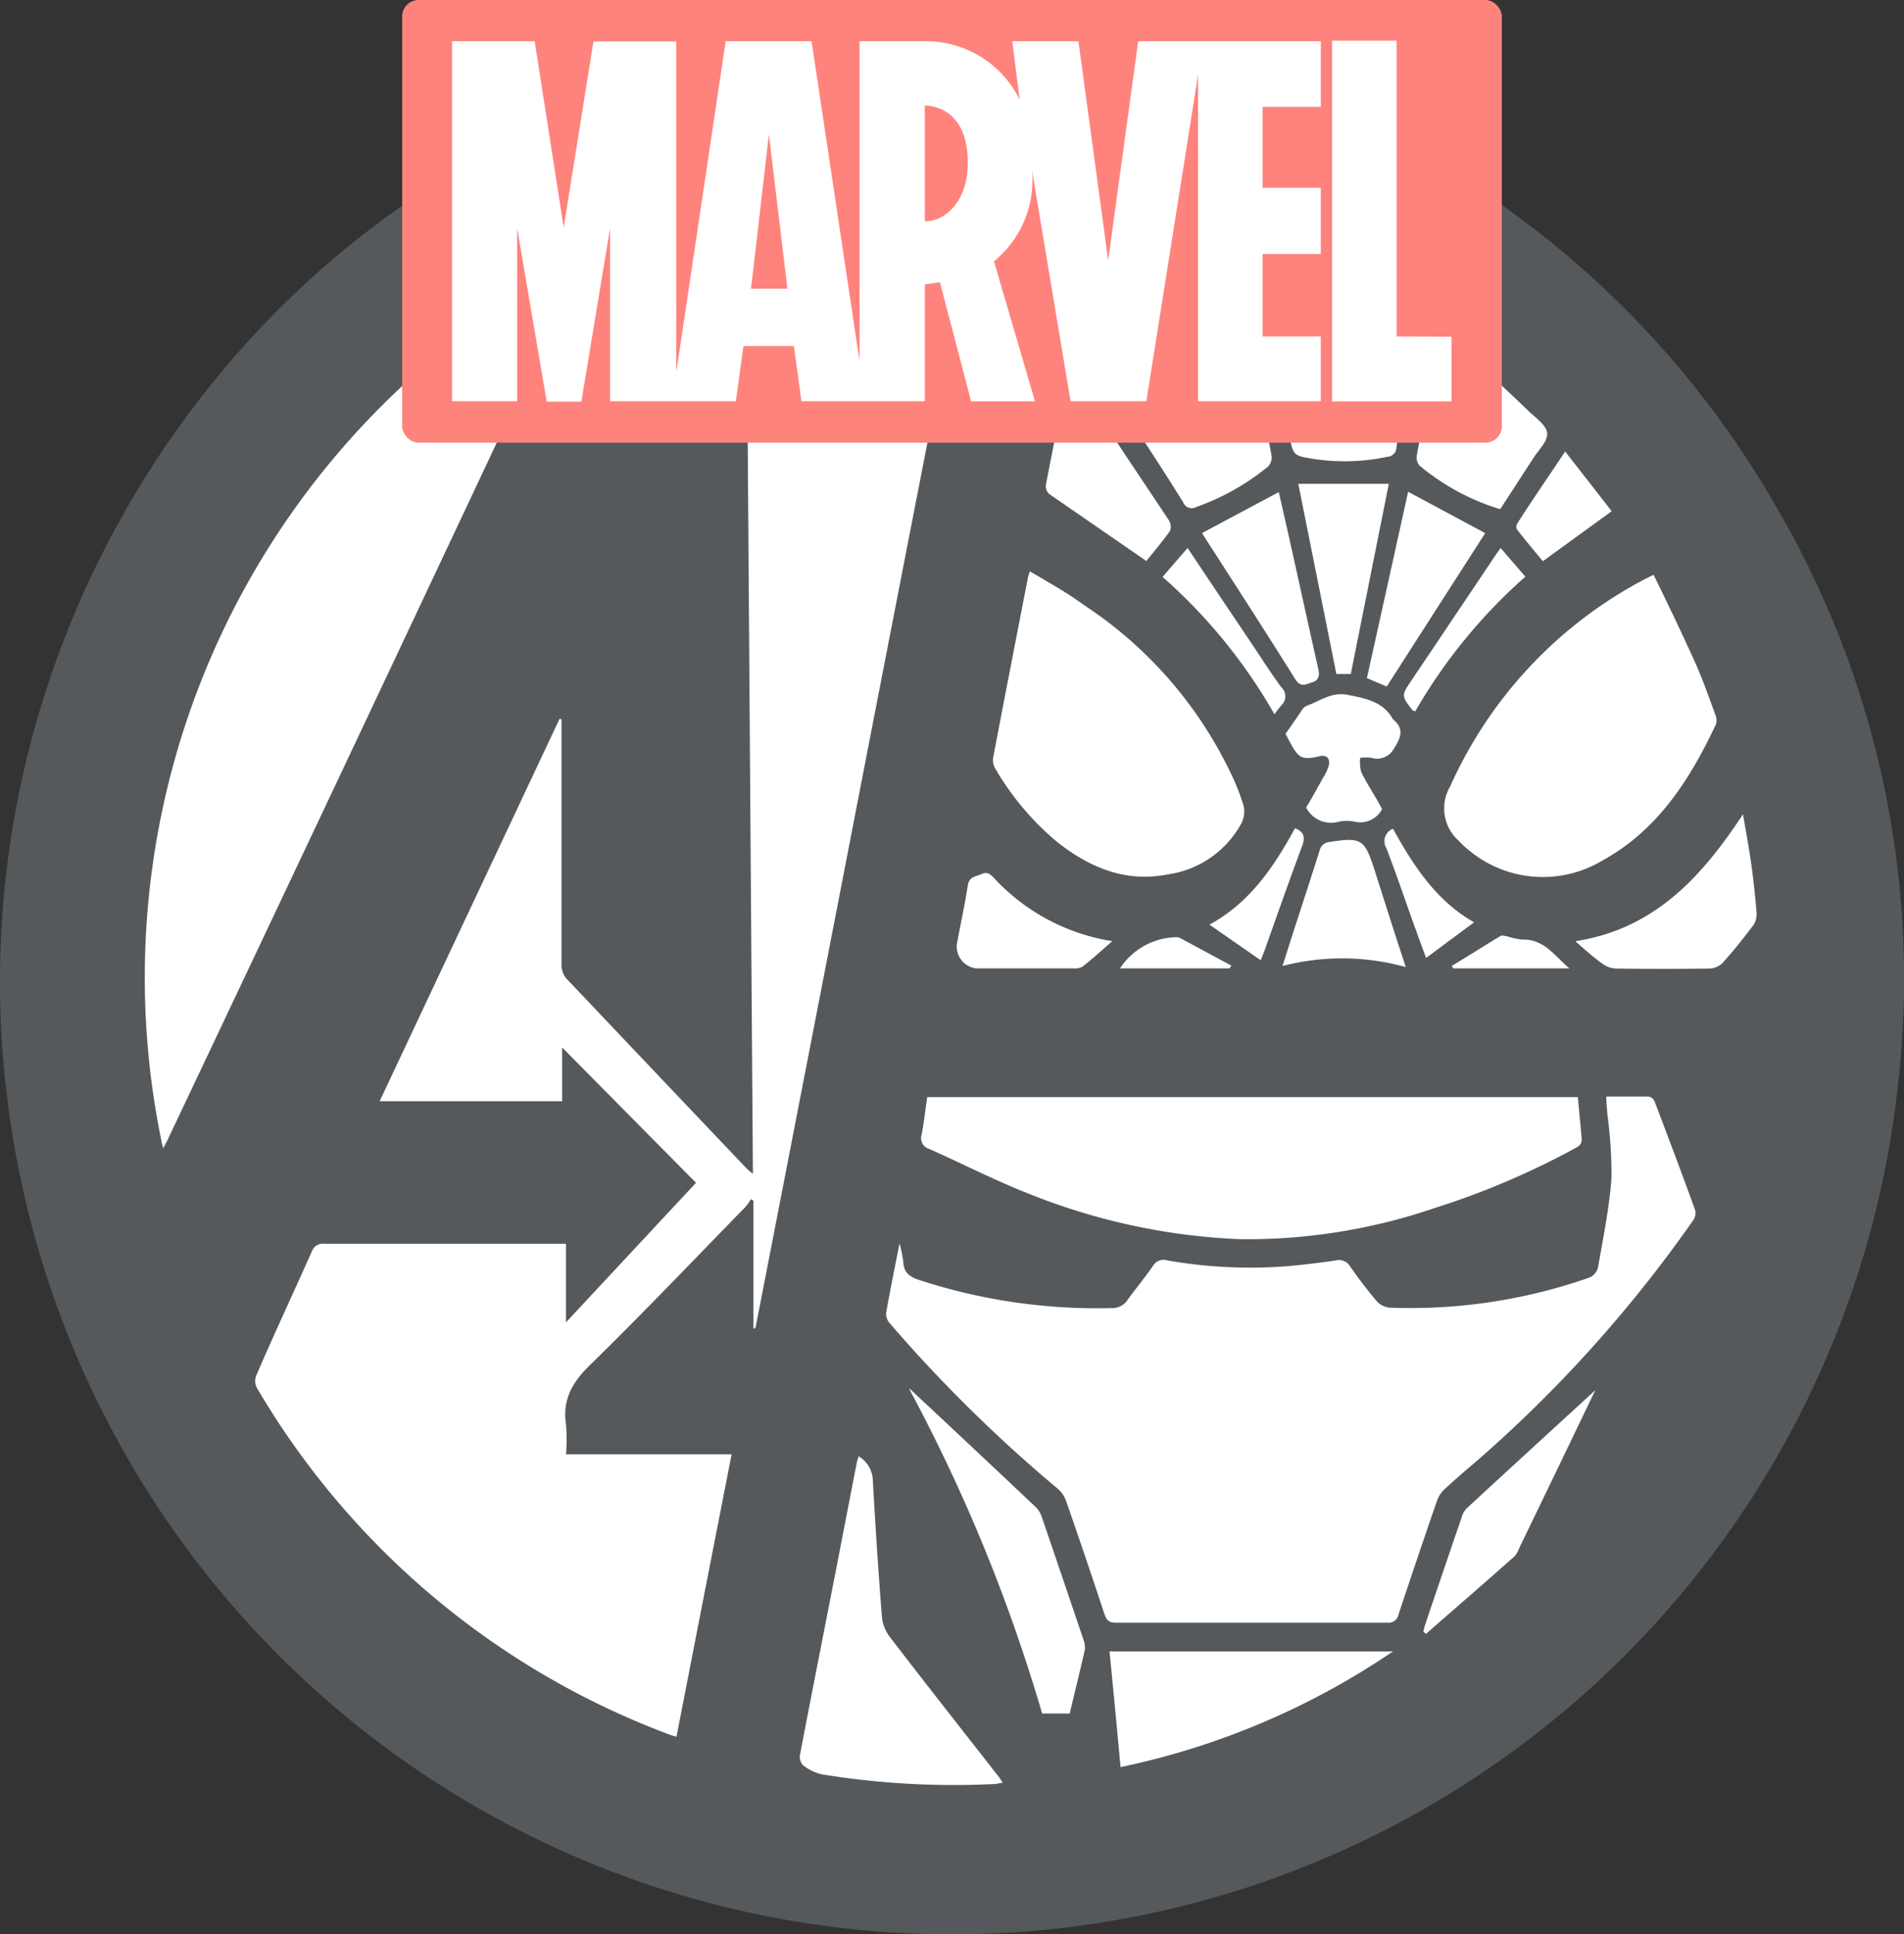 <svg xmlns="http://www.w3.org/2000/svg" viewBox="0 0 172.67 175.38"><rect x="0" y="0" width="172.67" height="175.38" fill="#333333" stroke="none"/><circle cx="86.33" cy="90.76" r="79.78" fill="#fff"/><path fill="#56595b" d="M68.51 120.42q1.14-5.83 2.27-11.67Q74.62 89 78.45 69.22q2.88-14.85 5.78-29.71c.07-.38.08-.71.63-.7h11c-.34 1.74-.68 3.42-1 5.1a1 1 0 0 0 .26.86c2.89 2 5.81 4 8.84 6.1.68-.85 1.46-1.76 2.15-2.74a1.08 1.08 0 0 0-.14-1c-1.66-2.52-3.35-5-5-7.52-.16-.24-.3-.48-.54-.85.82 0 1.52-.05 2.22 0a1.18 1.18 0 0 1 .66.56c1.35 2.07 2.7 4.14 4 6.24a.82.82 0 0 0 1.18.41 21.62 21.62 0 0 0 6.5-3.66 1.16 1.16 0 0 0 .33-.91c-.11-.85-.34-1.68-.55-2.66h1.65a.72.72 0 0 1 .42.32c.08.11 0 .28.08.42.37 1.83.37 1.84 2.2 2.13a18.58 18.58 0 0 0 6.69-.19.86.86 0 0 0 .83-.87 16.21 16.21 0 0 1 .36-1.76h2c-.18.87-.4 1.73-.52 2.6a1.07 1.07 0 0 0 .27.84 20.83 20.83 0 0 0 7.3 3.94l3-4.62c.48-.75 1.33-1.56 1.26-2.27s-1-1.37-1.68-2c-1.53-1.48-3.09-2.92-4.65-4.38-.16-.14-.35-.26-.63-.48v5.94h-.1V16.6a85.44 85.44 0 0 1 27.68 29.09 84.72 84.72 0 0 1 11.15 53.06 86.3 86.3 0 0 1-169.14 12.6C-7.36 72.61 10.49 35 39.33 16.77v15.02a1.74 1.74 0 0 1-.53 1.14 73.29 73.29 0 0 0-24.15 70.56c0 .13.06.26.15.63.24-.45.38-.7.51-1q15-31.65 29.89-63.3a1.54 1.54 0 0 1 1.66-1.06H67.8l.48 67.67a7.31 7.31 0 0 1-.57-.48q-8.16-8.58-16.38-17.26a1.93 1.93 0 0 1-.41-1.22V65.23l-.17-.06q-8.14 17.3-16.32 34.68h16.55v-4.87l12.14 12.27-11.79 12.65v-7.12H29.44a1.06 1.06 0 0 0-1.17.72c-1.66 3.72-3.39 7.42-5 11.15a1.4 1.4 0 0 0 0 1.15 73 73 0 0 0 37.6 31.54l.48.14q2.49-12.81 5-25.61H51.33a17.26 17.26 0 0 0 0-2.69c-.34-2.26.56-3.83 2.17-5.4 4.8-4.69 9.42-9.55 14.11-14.35a5.13 5.13 0 0 0 .49-.7l.23.15v11.6Zm13.07-7.68c-.45 2.25-.86 4.28-1.22 6.31a1.29 1.29 0 0 0 .3.9 131 131 0 0 0 15.29 15.06 2.62 2.62 0 0 1 .74 1.11q1.77 5.08 3.46 10.21c.19.56.41.82 1.07.81h24.61a.92.92 0 0 0 1-.75q1.71-5.16 3.48-10.29a2.72 2.72 0 0 1 .62-1 72.9 72.9 0 0 1 2.79-2.45 120.38 120.38 0 0 0 19.83-22 1.15 1.15 0 0 0 .18-.92c-1.19-3.3-2.43-6.58-3.68-9.86a.76.76 0 0 0-.51-.44h-3.87c0 .63.08 1.16.11 1.7a39.91 39.91 0 0 1 .36 5.75c-.21 2.72-.76 5.41-1.23 8.09a1.39 1.39 0 0 1-.76.87 49.11 49.11 0 0 1-18.15 2.73 1.83 1.83 0 0 1-1.14-.58 38.59 38.59 0 0 1-2.41-3.15 1.2 1.2 0 0 0-1.37-.54c-1.39.2-2.79.37-4.2.5a43.6 43.6 0 0 1-11-.51 1.11 1.11 0 0 0-1.31.48c-.73 1.07-1.57 2.06-2.32 3.11a1.66 1.66 0 0 1-1.45.73 52 52 0 0 1-17.42-2.54c-.87-.28-1.4-.65-1.46-1.61a12.64 12.64 0 0 0-.34-1.72Zm61.51-13.26h-59c-.17 1.16-.3 2.3-.51 3.42a1 1 0 0 0 .67 1.27c3 1.33 5.86 2.81 8.88 4a57.5 57.5 0 0 0 19.28 4.19 52.57 52.57 0 0 0 17.63-2.8 72 72 0 0 0 12.76-5.42c.39-.21.71-.39.63-1-.1-1.17-.22-2.38-.34-3.66Zm6.87-47.36-.69.34a39.39 39.39 0 0 0-17.75 18.83 3.93 3.93 0 0 0 .76 4.94 7.57 7.57 0 0 0 .88.82 10.48 10.48 0 0 0 12.12 1c5.05-2.76 7.97-7.36 10.33-12.36a1.31 1.31 0 0 0-.05-.89c-.56-1.51-1.07-3-1.73-4.5-1.23-2.73-2.5-5.4-3.87-8.18ZM93.4 51.8a5 5 0 0 0-.16.48c-1.06 5.47-2.13 10.93-3.17 16.41a1.52 1.52 0 0 0 .19 1 25.13 25.13 0 0 0 5.64 6.68c3 2.35 6.25 3.68 10.09 2.9a9 9 0 0 0 6.6-4.64 2.34 2.34 0 0 0 .18-1.6 20.72 20.72 0 0 0-1.28-3.18 37.61 37.61 0 0 0-13.21-15c-1.56-1.16-3.21-2.04-4.88-3.05Zm-15.53 80.25c-.08.26-.14.44-.18.63-.65 3.33-1.29 6.66-1.94 10-1.06 5.44-2.14 10.88-3.18 16.33a1.2 1.2 0 0 0 .2 1 4.32 4.32 0 0 0 1.72.87 74.38 74.38 0 0 0 15.56.89c.26 0 .52-.07.89-.12-.19-.28-.27-.43-.38-.56-3.31-4.23-6.64-8.46-9.91-12.72a3.63 3.63 0 0 1-.68-1.86q-.48-6.2-.82-12.41a2.64 2.64 0 0 0-1.28-2.05Zm22.75 17.69c.35 3.52.68 7 1 10.49a69 69 0 0 0 24.71-10.49Zm-3.61 5.63c.47-2 .94-3.86 1.37-5.77a1.93 1.93 0 0 0-.12-.91q-1.89-5.61-3.8-11.19a2.23 2.23 0 0 0-.6-.91q-5.53-5.23-11.13-10.45a3.61 3.61 0 0 0-.3-.25 152.64 152.64 0 0 1 12.08 29.48Zm45.88-70c.89.77 1.62 1.45 2.42 2a2.17 2.17 0 0 0 1.21.45q4.27.06 8.55 0a1.77 1.77 0 0 0 1.15-.51c1-1.1 1.89-2.24 2.78-3.41a1.76 1.76 0 0 0 .3-1.1c-.11-1.46-.27-2.92-.47-4.37s-.48-2.92-.76-4.6c-3.74 5.68-8.01 10.39-15.18 11.51Zm1.81 40.66c-3.91 3.59-7.81 7.15-11.69 10.74a1.81 1.81 0 0 0-.45.8q-1.68 4.89-3.33 9.79a4 4 0 0 0-.14.6l.23.19c2.68-2.34 5.36-4.67 8-7a2.33 2.33 0 0 0 .47-.81q3.27-6.75 6.51-13.51c.15-.32.29-.59.4-.83Zm-17-81.44c-1.22 5.53-2.47 11.18-3.74 16.9l1.8.76 8.93-13.91Zm-18.68 3.74a1.46 1.46 0 0 0 .14.25c2.78 4.33 5.58 8.64 8.3 13 .52.83 1 .44 1.56.28s.67-.6.54-1.17c-.81-3.58-1.59-7.17-2.39-10.76-.4-1.82-.82-3.64-1.2-5.31Zm8.72-4.46 3.45 17.24h1.31l3.45-17.24Zm9.75 43.82c-1-3-1.91-5.91-2.83-8.78s-1.19-3-4.13-2.56a1 1 0 0 0-.86.78c-.83 2.63-1.69 5.25-2.54 7.87-.26.81-.51 1.62-.82 2.59a21.52 21.52 0 0 1 11.18.1Zm-10.91-21.15.46.86c.73 1.37 1.09 1.53 2.62 1.17.64-.15 1 .18.84.86a4.74 4.74 0 0 1-.55 1.16c-.51.92-1 1.82-1.5 2.63a2.55 2.55 0 0 0 3 1.28 3.51 3.51 0 0 1 1.37 0 2.23 2.23 0 0 0 2.51-1.12c-.07-.14-.14-.3-.22-.45-.56-1-1.17-1.91-1.66-2.92a3.45 3.45 0 0 1-.1-1.3 4.44 4.44 0 0 1 1 0 1.73 1.73 0 0 0 2.06-.83c.59-.91 1-1.79-.07-2.64l-.09-.15c-.91-1.51-2.48-1.77-4-2.08s-2.54.57-3.78 1a1 1 0 0 0-.37.33c-.45.68-.96 1.41-1.52 2.2Zm-15.71 18.8a18.56 18.56 0 0 1-10.74-5.74c-.32-.33-.6-.58-1.1-.35s-1.13.22-1.26 1c-.27 1.81-.68 3.61-1 5.41a2 2 0 0 0 1.78 2.15h8.88a1.3 1.3 0 0 0 .79-.2c.84-.66 1.66-1.41 2.65-2.27Zm39.05-34.45c2.13-1.56 4.14-3 6.24-4.54l-4.22-5.41c-1.51 2.28-3 4.41-4.36 6.56a.59.59 0 0 0 0 .52c.75.97 1.54 1.9 2.34 2.87Zm-32.22-1.2-2.27 2.62a48.72 48.72 0 0 1 10.15 12.46 9.34 9.34 0 0 1 .62-.81 1.11 1.11 0 0 0 0-1.64c-.9-1.22-1.72-2.51-2.56-3.77q-2.97-4.41-5.94-8.86Zm30.63 2.6-2.24-2.6c-.2.28-.37.51-.53.75q-3.76 5.61-7.54 11.23c-.95 1.41-.95 1.41.1 2.76 0 0 .09 0 .22.08a48.76 48.76 0 0 1 9.99-12.22Zm-28.65 31.55 4.65 3.23.31-.78c1.14-3.19 2.25-6.38 3.44-9.55.3-.81.2-1.31-.64-1.64-1.9 3.49-4.11 6.77-7.76 8.74Zm16.65-8.69a1.2 1.2 0 0 0-.61 1.74c.84 2.17 1.59 4.38 2.37 6.57.41 1.14.83 2.29 1.24 3.4l4.35-3.23c-3.42-1.94-5.49-5.12-7.35-8.48Zm5.32 12.43.15.23h10.53c-1.38-1.17-2.32-2.68-4.28-2.61a6.82 6.82 0 0 1-1.43-.32c-.18 0-.43-.1-.56 0-1.45.88-2.92 1.81-4.4 2.7Zm-20.13.23.14-.26-4.65-2.5a.72.72 0 0 0-.33-.07 6.24 6.24 0 0 0-5.11 2.83Z"/><rect width="99.73" height="40.14" x="36.47" fill="#ff837d" rx="1.49"/><path fill="#fff" d="M119.78 9.69V3.74h-16.56l-2.72 19.88-2.7-19.88h-6l.67 5.3a9.45 9.45 0 0 0-8.52-5.3h-6v29l-4.35-29h-7.79l-4.48 30.02v-30h-7.51l-2.7 16.87-2.63-16.89H41v32.64h5.9V20.69l2.68 15.73h3.14l2.61-15.73v15.69h11.4l.69-5H72l.68 5h11.19V25.79l1.37-.2 2.83 10.8h5.79l-3.72-12.7a9.44 9.44 0 0 0 3.44-8.31l3.51 21h6.87l4.69-29.59v29.59h11.13v-5.87h-5.28v-7.48h5.28v-6h-5.28V9.69ZM68.11 26.18l1.62-14 1.68 14Zm17.15-6.44a3.22 3.22 0 0 1-1.39.33V9.57c.46 0 3.9.14 3.9 5.19 0 2.65-1.17 4.31-2.54 5m46.4 10.77v5.87H120.8V3.69h5.85v26.82Z"/></svg>
